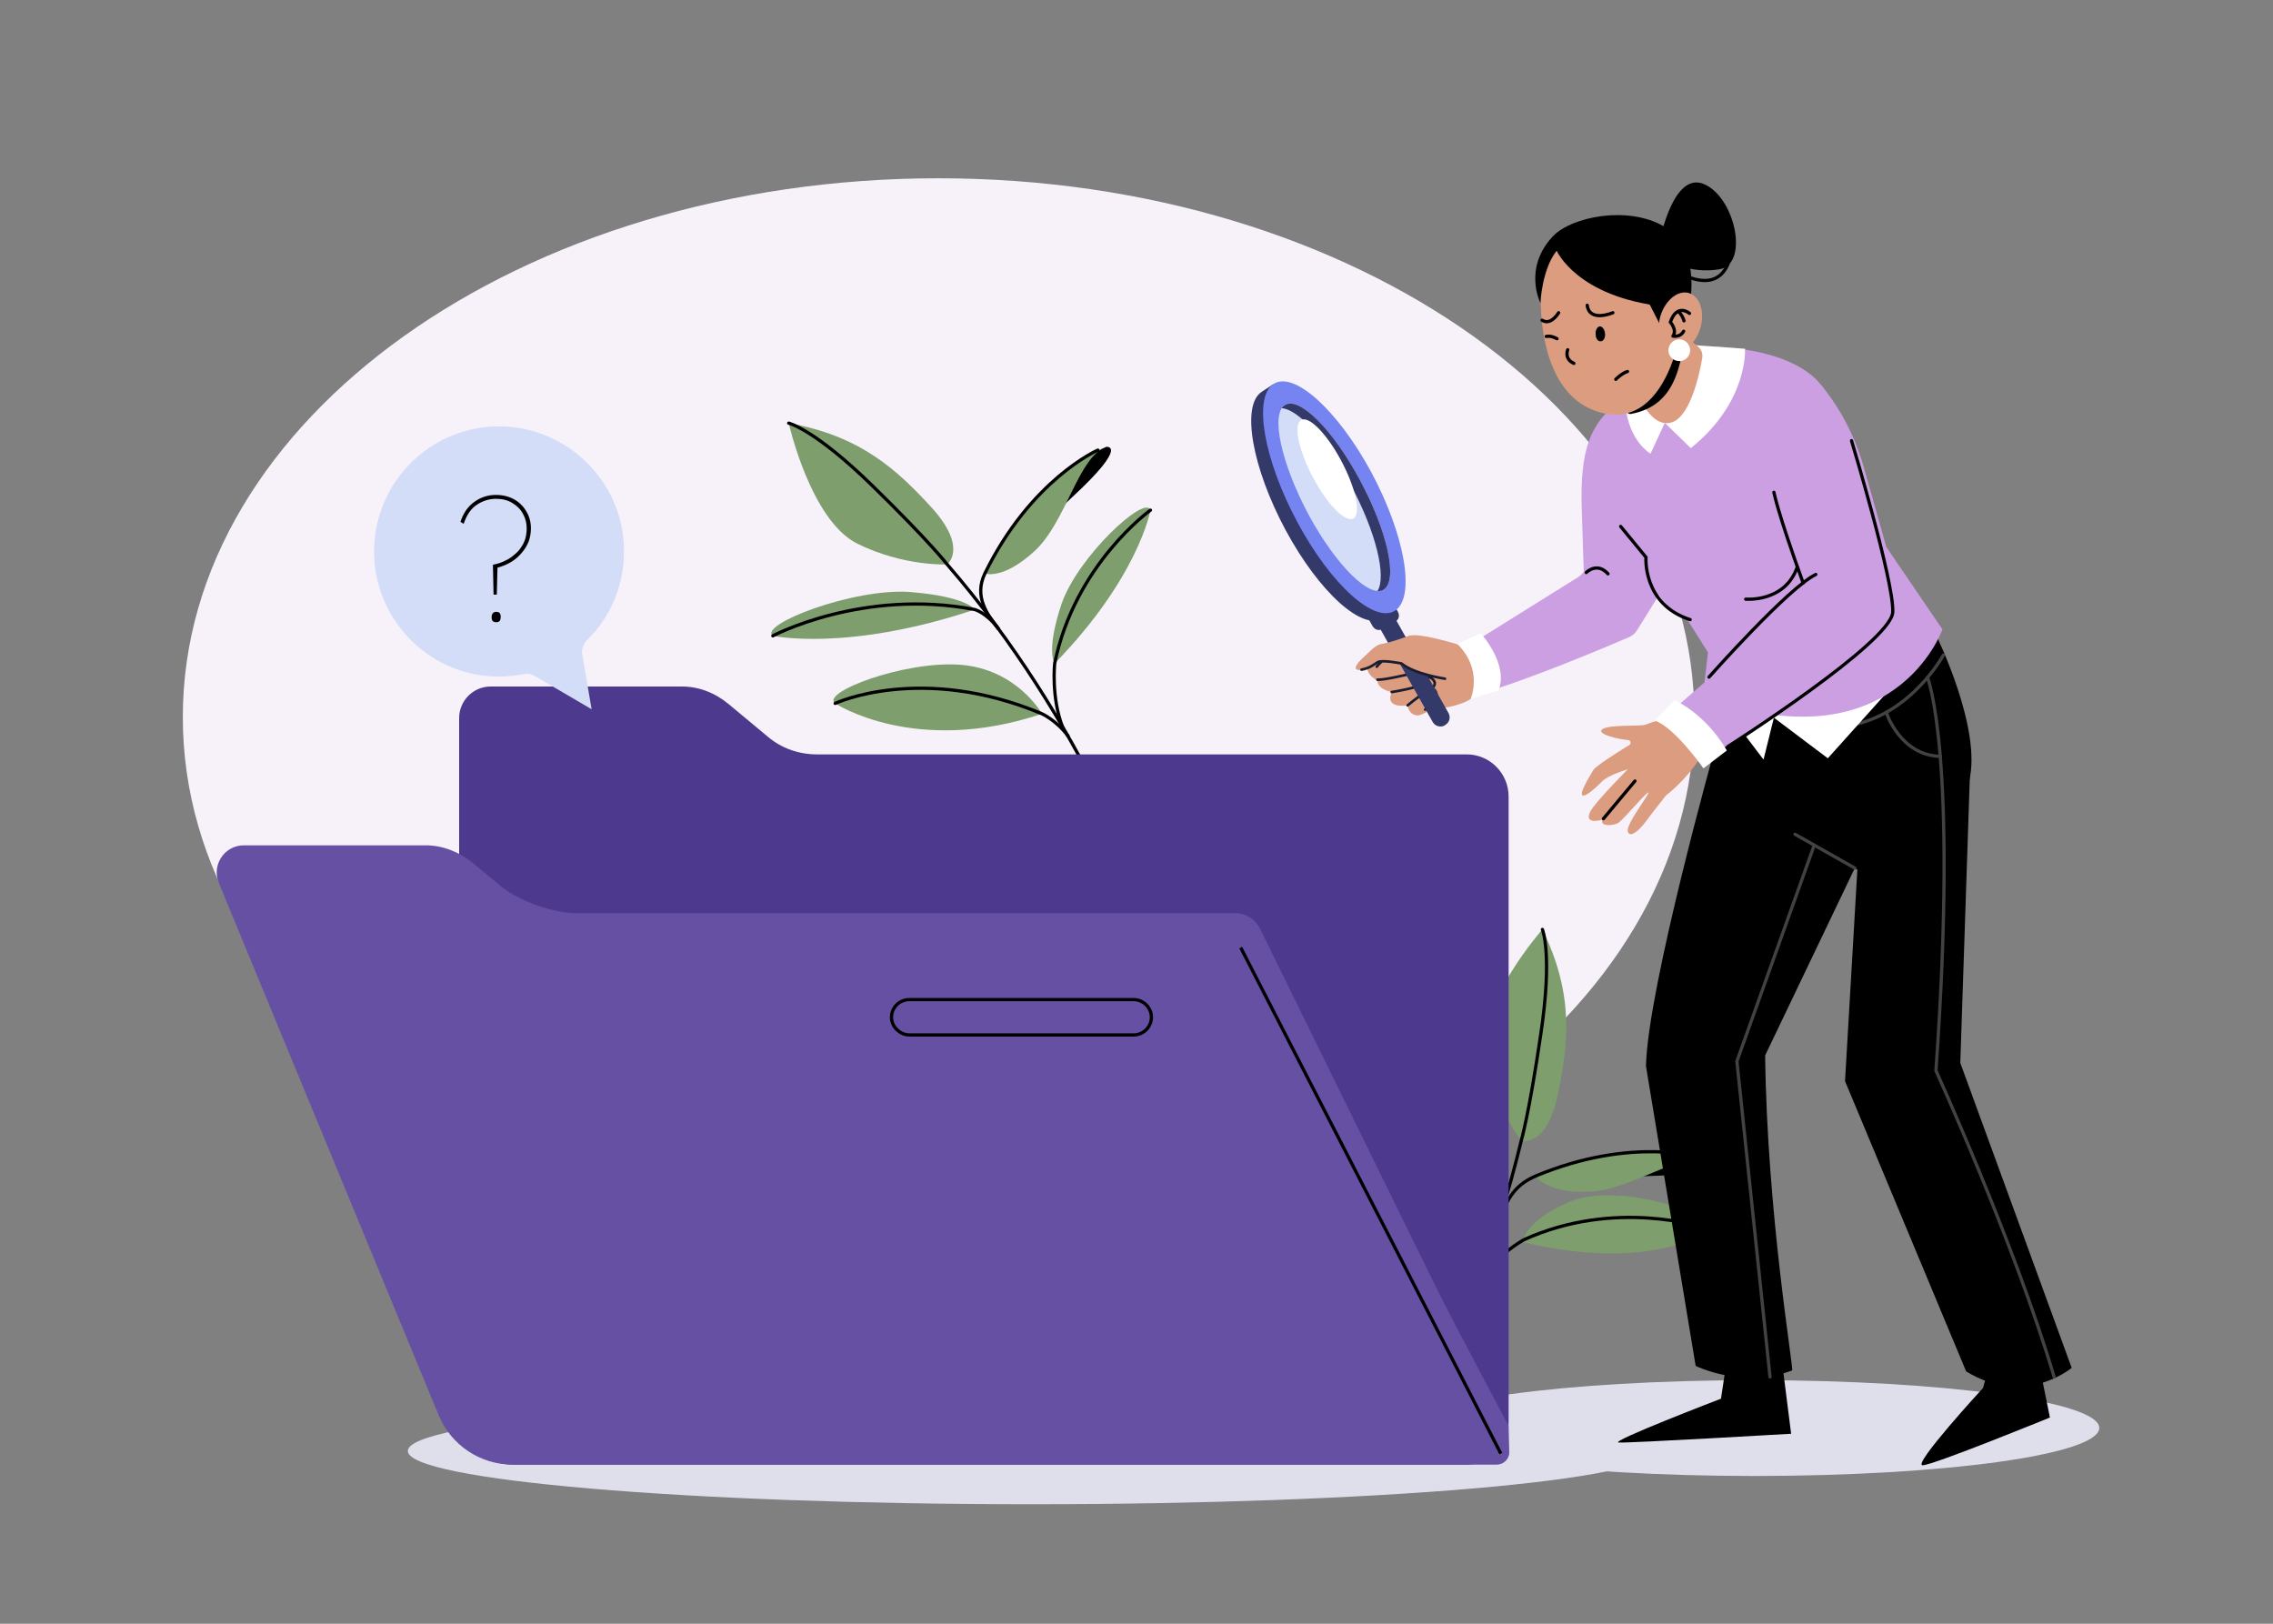 <svg version="1.2" xmlns="http://www.w3.org/2000/svg" viewBox="0 0 700 500" width="700" height="500">
	<rect x="0" y="0" width="700" height="500" fill="#808080" stroke="none"/>
	<title>9264820</title>
	<style>
		.s0 { fill: #f7f2fa } 
		.s1 { fill: #dfdfeb } 
		.s2 { fill: #7e9e6e } 
		.s3 { fill: none;stroke: #000000;stroke-linecap: round;stroke-miterlimit:10 } 
		.s4 { fill: #000000 } 
		.s5 { fill: #4d3a8e } 
		.s6 { fill: #6650a4 } 
		.s7 { fill: none;stroke: #000000;stroke-linejoin: round } 
		.s8 { fill: #db9c7f } 
		.s9 { fill: #cc9fe3 } 
		.s10 { fill: none;stroke: #424242;stroke-miterlimit:10 } 
		.s11 { fill: none;stroke: #424242;stroke-linecap: round;stroke-miterlimit:10 } 
		.s12 { fill: #ffffff } 
		.s13 { fill: none;stroke: #1a1c30;stroke-linecap: round;stroke-linejoin: round;stroke-width: .8 } 
		.s14 { fill: #333969 } 
		.s15 { fill: #7584f1 } 
		.s16 { fill: #d3ddf7 } 
		.s17 { fill: none;stroke: #000000;stroke-linecap: round;stroke-linejoin: round } 
	</style>
	<g id="BACKGROUND">
		<path id="&lt;Path&gt;" class="s0" d="m521.8 220.8c0 91.6-104.2 165.9-232.8 165.9-128.5 0-232.7-74.3-232.7-165.9 0-91.7 104.2-165.9 232.7-165.9 128.6 0 232.8 74.2 232.8 165.9z"/>
	</g>
	<g id="OBJECTS">
		<path id="&lt;Path&gt;" class="s1" d="m646.5 439.7c0 8.2-47.5 14.8-106.2 14.8-58.7 0-106.3-6.6-106.3-14.8 0-8.1 47.6-14.7 106.3-14.7 58.7 0 106.2 6.6 106.2 14.7z"/>
		<path id="&lt;Path&gt;" class="s1" d="m509.5 446.8c0 9-85.9 16.4-191.9 16.4-106 0-192-7.4-192-16.4 0-9 86-16.3 192-16.3 106 0 191.9 7.3 191.9 16.3z"/>
		<g id="&lt;Group&gt;">
			<path id="&lt;Path&gt;" class="s2" d="m354.3 157.1c0 0-3.6 20.6-29.5 47.2 0 0-2.8-3.6 2.1-18.3 5-14.6 25.9-33.9 27.4-28.9z"/>
			<path id="&lt;Path&gt;" class="s3" d="m354.3 157.1c0 0-23.3 16.7-29.5 47.2 0 0-1.1 10.4 2.4 19.5"/>
			<path id="&lt;Path&gt;" class="s2" d="m291.7 173.8c0 0 6.5-5-4.7-17.4-10.7-11.7-22-22.2-44.1-26.1 0 0 6.7 29.9 21.1 37.1 14.4 7.1 27.7 6.4 27.7 6.4z"/>
			<path id="&lt;Path&gt;" class="s2" d="m238 195.8c0 0 23.1 5 62.2-8.1 0 0-2.4-4-19.9-5.4-17.5-1.3-46.8 10.1-42.3 13.5z"/>
			<path id="&lt;Path&gt;" class="s3" d="m238 195.8c0 0 27.7-14.7 62.2-8.1 0 0 3.5 0.9 7.2 5.8"/>
			<path id="&lt;Path&gt;" class="s2" d="m257.2 216.6c0 0 24.6 16.3 63.7 3.2 0 0-7.6-13.7-25.1-15.1-17.4-1.3-43.2 8.6-38.6 11.9z"/>
			<path id="&lt;Path&gt;" class="s3" d="m257.2 216.6c0 0 26.5-12.4 63.7 3.2 0 0 4.4 2 8 6.8"/>
			<path id="&lt;Path&gt;" class="s4" d="m340.7 137.6c0 0 7.2-0.9-10.5 15.5-16.8 15.6-14.7 15.7-14.7 15.7 0 0 6.4-23.2 25.2-31.2z"/>
			<path id="&lt;Path&gt;" class="s2" d="m303.3 176.6c0 0 5.5 2.1 15.3-6.9 9.8-9 13.4-29 22.1-32.1 0 0-21.7 7-37.4 39z"/>
			<path id="&lt;Path&gt;" class="s3" d="m339 245.6c-11.1-22.3-26.4-47.6-47.3-71.8 0 0-5.2-6.8-23-24.2-17.8-17.4-25.8-19.3-25.8-19.3"/>
			<path id="&lt;Path&gt;" class="s3" d="m338.1 138.6c0 0-20.6 9-34.8 38-3.4 7.1 0.7 12.6 4.1 16.9"/>
		</g>
		<g id="&lt;Group&gt;">
			<path id="&lt;Path&gt;" class="s2" d="m525.9 379.2c0 0-17.2 12.7-56.9 3.3 0 0 0.1-6.3 14.3-12.4 14.3-6.2 44.8 3.2 42.6 9.1z"/>
			<path id="&lt;Path&gt;" class="s3" d="m524.6 378c0 0-27.1-9.1-55.4 3.8 0 0-9.2 5.2-14.4 13.4"/>
			<path id="&lt;Path&gt;" class="s2" d="m468.5 351.2c0 0 7.8 2.4 11.2-14 3.3-15.5 5.2-30.8-4.7-51 0 0-20.3 23-17.6 38.8 2.7 15.9 11.1 26.2 11.1 26.2z"/>
			<path id="&lt;Path&gt;" class="s4" d="m526.8 357.3c0 0 6.1 4.2-18.1 4.8-22.9 0.7-21.4 2.2-21.4 2.2 0 0 20.1-13.3 39.5-7z"/>
			<path id="&lt;Path&gt;" class="s2" d="m473 362.1c0 0 2.7 5.2 16 4.9 13.3-0.3 29.3-13 37.8-9.7 0 0-20.9-8.9-53.8 4.8z"/>
			<path id="&lt;Path&gt;" class="s3" d="m438.1 431.7c11.6-22.1 23-49.4 30.4-80.5 0 0 2.4-8.1 6-32.7 3.7-24.7 0.5-32.3 0.5-32.3"/>
			<path id="&lt;Path&gt;" class="s3" d="m524.2 356.5c0 0-21.4-6.8-51.2 5.6-7.2 3.1-9.3 7.8-12.3 16.7"/>
		</g>
		<g id="&lt;Group&gt;">
			<path id="&lt;Path&gt;" class="s5" d="m251.6 232.3c-5.6 0-11-1.9-15.2-5.5l-11.9-9.9c-4.3-3.6-9.3-5.5-14.5-5.5h-58.9c-5.4 0-9.7 4.4-9.7 9.7v11.2 202c0 9.2 7.5 16.7 16.7 16.7h293.6c7.1 0 12.9-5.8 12.9-13v-192.7c0-7.2-5.8-13-12.9-13z"/>
			<path id="&lt;Path&gt;" class="s6" d="m464.6 439.1c0 0-19.9-37.5-21.9-41.8l-54.6-111.2c-1.4-3-4.4-4.9-7.6-4.9h-202.9c-7.4 0-18.1-3.8-23.7-8.6l-8.2-6.8c-4.3-3.5-9.4-5.5-14.6-5.5h-56c-6 0-10 6.1-7.7 11.6l67.7 163.9c3.8 9.2 12.8 15.2 22.7 15.2h303.2c2 0 3.8-1.7 3.8-3.7z"/>
			<path id="&lt;Path&gt;" class="s7" d="m382.1 291.8l80.1 155.8"/>
			<path id="&lt;Path&gt;" class="s7" d="m349.1 318.7h-69c-1.9 0-3.6-1-4.7-2.6-2.3-3.6 0.3-8.3 4.7-8.3h69c1.9 0 3.6 1 4.6 2.5 2.4 3.6-0.3 8.4-4.6 8.4z"/>
			<g id="&lt;Group&gt;">
			</g>
		</g>
		<g id="&lt;Group&gt;">
			<g id="&lt;Group&gt;">
				<path id="&lt;Path&gt;" class="s8" d="m524.4 232.4c1.3-5.5-4.7-12.5-10.3-11.4-4.5 0.9-6.8 2-7.5 2.2-1.5 0.5-12.2-0.2-13.4 1.6-0.9 1.3 4.7 2.8 8.3 3.1 0.7 0.1 0.9 1.1 0.3 1.5-3.5 2.1-10.5 6.6-11.1 7.7-0.8 1.4-4.4 7.1-3.4 7.8 1 0.6 4.1-2.3 6.1-4.3 2-2 7.9-3.7 7.9-3.7 0 0-10.2 10.2-11.6 13.1-2 4.2 3.8 2.4 3.8 2.4-0.9 2.4 3.9 1.8 5 0.9 2.3-1.8 9.1-10.1 9.2-9.2 0 0.8-7.1 9.9-6.4 12 0.7 2.1 3.6-0.5 5.3-2.8 1.6-2.2 6.5-8.4 6.5-8.4 0 0 5.6-4.1 10.2-11.1 0.1-0.1 1.1-1.3 1.1-1.4z"/>
				<path id="&lt;Path&gt;" class="s3" d="m493.8 252.1l9.7-11.6"/>
			</g>
			<path id="&lt;Path&gt;" fill-rule="evenodd" class="s9" d="m451.1 199.5l35.1-21.9q0.3-0.2 0.6-0.5l11.5-11.9c2.6-2.2 6.4-1.6 8.3 1.1l5.7 8.5c1.2 1.8 1.2 4.2 0.1 6l-8.2 13.2c-0.6 1-1.4 1.7-2.5 2.2-6.5 2.8-31.5 13.4-46.5 17.6-3.7 1-7.3-2-6.9-5.8l0.3-4.3c0.2-1.7 1.1-3.3 2.5-4.2z"/>
			<path id="&lt;Path&gt;" class="s4" d="m531.9 418.1l-1.9 12.6c0 0-34.7 13.3-31.5 13.5 3.2 0.2 53.1-2.7 53.1-2.7l-2.9-22.9z"/>
			<path id="&lt;Path&gt;" class="s10" d="m541.5 214.2c0 0 2.8 26.7 4.9 28.1 2.1 1.3 4.8 2 4.8 2l-4.5-30.4z"/>
			<path id="&lt;Path&gt;" class="s4" d="m596.4 195.9c0 0 14.1 28.7 10 44.7l-78.1-10.8 1.7-29.8z"/>
			<path id="&lt;Path&gt;" class="s11" d="m598.5 201.7c0 0-11 20.5-32.1 22.1"/>
			<path id="&lt;Path&gt;" class="s11" d="m580.9 219.4c0 0 4.3 13.3 16.7 13.5"/>
			<path id="&lt;Path&gt;" fill-rule="evenodd" class="s4" d="m528.3 229.8c0 0-20.9 74.5-21.4 98.5l15.3 92.3c0 0 14.5 7.2 29.7 1.4 0.6-0.3-7.7-47.9-8.3-97l43.7-91.3z"/>
			<path id="&lt;Path&gt;" class="s4" d="m606.7 237.4l-3 89.9 34.3 93.9c0 0-14.3 12.2-32.5 1.1l-37.3-89.4 3.8-65.1-16.3-9.9-2.4-28.1z"/>
			<path id="&lt;Path&gt;" class="s12" d="m546.3 221l16.6 12.5 23.8-26.5-57.8 8.2 14.2 18.7z"/>
			<path id="&lt;Path&gt;" class="s4" d="m613.7 416.5l-3 10.9c0 0-21.9 23.8-18.6 23.8 3.2 0 39.2-14.7 39.2-14.7l-4.6-22.7z"/>
			<path id="&lt;Path&gt;" class="s11" d="m593.6 208.6c0 0 9.5 23.3 2.6 121.1 0 0 24 52.7 36.4 94.3"/>
			<path id="&lt;Path&gt;" class="s11" d="m558.7 260.3l-23.8 66.5 10.2 97.2"/>
			<g id="&lt;Group&gt;">
				<g id="&lt;Group&gt;">
					<path id="&lt;Path&gt;" class="s8" d="m454.5 212.6c0 0 0.5 2.4-4.7 4.1-5.1 1.8-8.2 1.3-8.2 1.3 0 0-11.5-13.7-12.1-14.2-0.5-0.5 0.4-5.7 3.8-7.8 2.1-1.3 10.2 0.8 16.2 2.6 4.2 1.3 6.8 5.5 6.1 9.8-0.3 1.7-0.6 3.3-1.1 4.2z"/>
					<path id="&lt;Path&gt;" class="s8" d="m445 209c0 0-9.4-1.4-13.4-4.7 0 0-6-1.2-7.3-0.4-1.2 0.7-2.3 1.8-5 2.3-2.8 0.4-2-1.4 0.9-4 0.9-0.7 3.1-3.4 5-3.8 2.6-0.4 8.1-2.4 8.1-2.4l11.2 13.4"/>
					<path id="&lt;Path&gt;" class="s8" d="m441.6 218c0 0-3.8 2.4-5.1 2.3-1.4-0.1-2.7-0.9-3-3.1 0 0-7.2 1.3-4.9-4.1 0 0-4.3-0.7-4.4-3.5 0 0-3.9-1.9-3-5 0.8-3 12.9-2.8 12.9-2.8l12.7 6.5z"/>
					<path id="&lt;Path&gt;" class="s13" d="m438.9 218.5c0 0 3.7-3.3 3.5-4.6-0.2-1.3-0.9-2-1.7-1.7-1.2 0.3-5.4 3.5-7.2 5"/>
					<path id="&lt;Path&gt;" class="s13" d="m428.6 213.1c0 0 9.7-1.5 9.8-2.9 0.1-1.5-0.6-3.4-2.6-3-2.4 0.5-9.3 2.2-11.6 2.1"/>
					<path id="&lt;Path&gt;" class="s13" d="m440.7 212.2c0 0 1.7-1.1 1-2.4-0.7-1.2-1.6-1.6-3.7-1.1"/>
					<path id="&lt;Path&gt;" class="s13" d="m424 205.3c0 0 0.5-0.7 1.3-1.4"/>
				</g>
				<path id="&lt;Path&gt;" class="s14" d="m445 223.3l-0.1 0.1c-1.3 0.7-3 0.2-3.7-1.1l-25.3-44.9 4.9-2.7 25.3 44.9c0.7 1.3 0.3 2.9-1.1 3.7z"/>
				<path id="&lt;Path&gt;" class="s14" d="m428.4 184.6l2.1 3.8c0.6 1 0.3 2.3-0.5 2.8l-4.6 2.6c-0.9 0.5-2.1 0-2.7-1l-2.2-3.9"/>
				<path id="&lt;Path&gt;" class="s14" d="m418.6 147.8c-8.7-16.3-19.7-27.5-26.7-28l0.2-1.5-3.6 2.4c-6.3 4.2-2.9 23.3 7.4 42.5 10.4 19.3 23.9 31.4 30.2 27.1l3.4-2.2-1-1.4c2.4-7.4-1.4-23.1-9.9-38.9z"/>
				<path id="&lt;Path&gt;" class="s15" d="m422.3 145.4c10.3 19.2 13.7 38.3 7.4 42.6-6.3 4.2-19.8-7.9-30.1-27.1-10.4-19.3-13.7-38.4-7.5-42.6 6.3-4.3 19.8 7.9 30.2 27.1z"/>
				<path id="&lt;Path&gt;" class="s16" d="m418.8 147.8c8.4 15.6 11.8 30.7 7.4 33.7-4.3 2.9-14.7-7.3-23.2-23-8.4-15.7-11.7-30.8-7.4-33.7 4.4-3 14.8 7.3 23.2 23z"/>
				<path id="&lt;Path&gt;" class="s8" d="m445 209c0 0-9.4-1.4-13.4-4.7 0 0-6-1.2-7.3-0.4-1.2 0.7-2.3 1.8-5 2.3-2.8 0.4-2-1.4 0.9-4 0.9-0.7 3.1-3.4 5-3.8 2.6-0.4 8.1-2.4 8.1-2.4l11.2 13.4"/>
				<path id="&lt;Path&gt;" class="s13" d="m445 209c0 0-9.4-1.4-13.4-4.7 0 0-6-1.2-7.3-0.4-1.2 0.7-2.3 1.8-5 2.3"/>
				<path id="&lt;Path&gt;" class="s14" d="m418.8 147.8c-8.4-15.7-18.8-26-23.2-23q-0.5 0.3-0.9 0.9c5.1 0.3 13.9 9.9 21.2 23.5 7.8 14.4 11.2 28.4 8.3 32.8q1.2 0.1 2-0.5c4.4-3 1-18.1-7.4-33.7z"/>
				<path id="&lt;Path&gt;" class="s12" d="m412.9 141.6c4.5 8.3 6.3 16.4 4 18-2.4 1.5-7.9-3.9-12.4-12.3-4.5-8.3-6.2-16.3-3.9-17.9 2.3-1.6 7.8 3.9 12.3 12.2z"/>
			</g>
			<path id="&lt;Path&gt;" fill-rule="evenodd" class="s9" d="m580.9 168.4l-7-24.8c-2.6-9.1-7-17.6-13-25-10.5-13.1-38-11.9-38-11.9l-21.2 15.3q-0.1 0-0.2 0.1c-12.5 6.9-14.8 17.5-14.4 33.9l0.7 22.1 14.4-13.7 3.6 4.9q0-0.2 0-0.4l1.7 2.7-1.7-2.3c0.5 4.6 2.9 16.2 13.9 21.6l6.3 10-1.6 13.7c59.1 21.5 73.8-20.8 73.8-20.8z"/>
			<path id="&lt;Path&gt;" class="s3" d="m499.1 162.1l7.8 9.5c0 0-1.1 14.5 13.6 19.2"/>
			<path id="&lt;Path&gt;" class="s9" d="m557.9 181.4l-45 39.2c0 0 8.9 12.4 12.9 12.9l53.9-34.3"/>
			<path id="&lt;Path&gt;" class="s3" d="m526.3 208.5c0 0 24.5-27.6 32.9-31.6"/>
			<path id="&lt;Path&gt;" class="s3" d="m546.3 151.6c0 0 1.1 6.1 9 27.9"/>
			<path id="&lt;Path&gt;" class="s3" d="m532.1 229.9c0 0 50.3-32.1 50.8-41.4 0.4-9.4-12.7-52.8-12.7-52.8"/>
			<path id="&lt;Path&gt;" class="s3" d="m537.6 184.5c0 0 12.1 1.1 15.9-9.9"/>
			<path id="&lt;Path&gt;" class="s3" d="m488.5 176.3c0 0 3.3-3.4 6.7 0.4"/>
			<path id="&lt;Path&gt;" class="s12" d="m448.8 198.3l7.2-3.3c0 0 8.7 9.5 5.5 17.6l-8.6 2.6c0 0 4-8.9-4.1-16.9z"/>
			<path id="&lt;Path&gt;" class="s12" d="m515.7 215.6c0 0 9.4 4 16.1 15.5l-7.2 5.5c0 0-8.9-12.7-15-14.7z"/>
			<g id="&lt;Group&gt;">
				<path id="&lt;Path&gt;" class="s12" d="m507.9 105.3l29.5 2.1c0 0 1.1 16.3-16.7 30.6l-8-7.8-4.4 9.5c0 0-6.7-3.8-7.7-14.8l1.5-13.2z"/>
				<path id="&lt;Path&gt;" class="s8" d="m522.9 106.7c1.1 0.9 1.6 2.3 1.3 3.7-0.9 5.3-3.8 18.1-9.5 19.7-7.3 2.1-11.8-12.3-11.8-12.3l3.6-25.1z"/>
				<g id="&lt;Group&gt;">
					<path id="&lt;Path&gt;" class="s4" d="m499.9 112.7l-0.1 3.6c-0.1 0-1.3 10.8 2.3 11.2 15.1-2.7 16.1-17.1 17.4-31.3 0 0-21.1 13.6-19.6 16.5z"/>
					<path id="&lt;Path&gt;" class="s8" d="m474.7 85.8c0 0-3.7 35.1 18.1 41.2 21.9 6 27.1-29.6 26.3-41.9-0.7-12.3-6.2-16.9-21.5-17.4-22.6-0.9-22.9 18.1-22.9 18.1z"/>
					<path id="&lt;Path&gt;" class="s4" d="m494.3 102.8c0.1 1.2-0.5 2.3-1.3 2.3-0.9 0.1-1.6-0.9-1.6-2.2-0.1-1.3 0.5-2.3 1.3-2.4 0.8 0 1.5 1 1.6 2.3z"/>
					<path id="&lt;Path&gt;" class="s3" d="m496.7 96.3c0 0-7.2 3.1-7.9-2.3"/>
					<path id="&lt;Path&gt;" class="s3" d="m480 96.3c0 0-2.4 4.1-5.1 2.3"/>
					<path id="&lt;Path&gt;" class="s3" d="m476.2 103.6c0 0 1.3-0.4 3.3 0.7"/>
					<path id="&lt;Path&gt;" class="s3" d="m497.6 116.8c0 0 1.9-1.9 3.6-2.4"/>
					<path id="&lt;Path&gt;" class="s3" d="m482.8 107.7c0 0-1.2 2.8 1.9 4.2"/>
					<path id="&lt;Path&gt;" class="s4" d="m474.4 93.3c0 0 0.4-10.3 5-16.1 0 0 6.2 14.3 33.2 17.2l7.9-1.7c0 0 3.2-16.5-8.1-23-11.2-6.5-28.5-2.9-34.1 3-9.4 9.9-3.9 20.6-3.9 20.6z"/>
					<path id="&lt;Path&gt;" class="s4" d="m507.4 92.5l4.7 9.2 3.3-10.3z"/>
					<path id="&lt;Path&gt;" class="s8" d="m523.7 100.8c-1.3 4.9-5.2 8.1-8.6 7.2-3.4-0.9-5.1-5.6-3.8-10.5 1.4-4.9 5.3-8.2 8.7-7.3 3.4 0.9 5.1 5.7 3.7 10.6z"/>
					<path id="&lt;Path&gt;" class="s17" d="m520.3 96.5c0 0-3.8-3.3-5.9 2.7 0 0 2.2 2.4 0.8 4.3 0 0 2.2 0.5 3.3-1.5"/>
					<path id="&lt;Path&gt;" class="s17" d="m518.6 98.8c0 0-0.2-1.3-1.7-2.9"/>
					<path id="&lt;Path&gt;" class="s12" d="m520.5 107.9c0 1.8-1.5 3.3-3.3 3.3-1.9 0-3.4-1.5-3.4-3.3 0-1.9 1.5-3.4 3.4-3.4 1.8 0 3.3 1.5 3.3 3.4z"/>
					<path id="&lt;Path&gt;" class="s4" d="m511.2 74c0 0 4.1-21.4 13.6-17.3 9.6 4.1 13.9 24.6 4.8 26.2-9.1 1.6-16.2-2.7-16.2-2.7z"/>
					<path id="&lt;Path&gt;" class="s3" d="m511.3 80.2c0 0 15.8 13.2 20.9 1"/>
				</g>
			</g>
			<path id="&lt;Path&gt;" class="s11" d="m571.2 267.3l-18.4-10.4"/>
		</g>
		<g id="&lt;Group&gt;">
			<path id="&lt;Path&gt;" class="s16" d="m154.8 131.3c19.8 0.6 36.2 16.4 37.3 36.2 0.7 11.7-3.8 22.3-11.4 29.7-1.1 1.2-1.6 2.7-1.4 4.3l2.9 16.9-17.6-10.3c-1-0.6-2.1-0.8-3.3-0.5-4.3 0.8-8.8 1-13.5 0.3-17.3-2.6-30.8-17-32.4-34.4-2.2-23.3 16.4-42.8 39.4-42.2z"/>
			<g id="&lt;Group&gt;">
				<path id="&lt;Compound Path&gt;" class="s4" d="m152 183.1l-0.2-9.2q2.1-0.4 3.7-1.2 1.7-0.8 2.9-1.9 1.3-1 2.1-2.3 0.9-1.3 1.3-2.7 0.4-1.5 0.4-3.1 0-2.4-1.1-4.4-1.1-2.1-3.3-3.4-2.1-1.3-5-1.3-3.2 0-5.9 1.8-2.7 1.7-4.1 5.9l-1-0.6q1.3-4 4.2-6.1 3-2.2 6.7-2.2 3.2 0 5.7 1.4 2.4 1.4 3.7 3.7 1.4 2.3 1.4 5.2 0 2.1-0.7 4.1-0.8 1.9-2.1 3.4-1.3 1.6-3.2 2.8-2 1.2-4.3 1.8l-0.2 8.3zm-0.6 6.9q0-0.7 0.4-1.2 0.4-0.4 1-0.4 0.8 0 1.1 0.4 0.3 0.4 0.3 1.2 0 0.7-0.3 1.2-0.4 0.4-1.1 0.4-0.7 0-1.1-0.4-0.3-0.4-0.3-1.2z"/>
			</g>
		</g>
		<path id="&lt;Path&gt;" class="s11" d=""/>
	</g>
</svg>